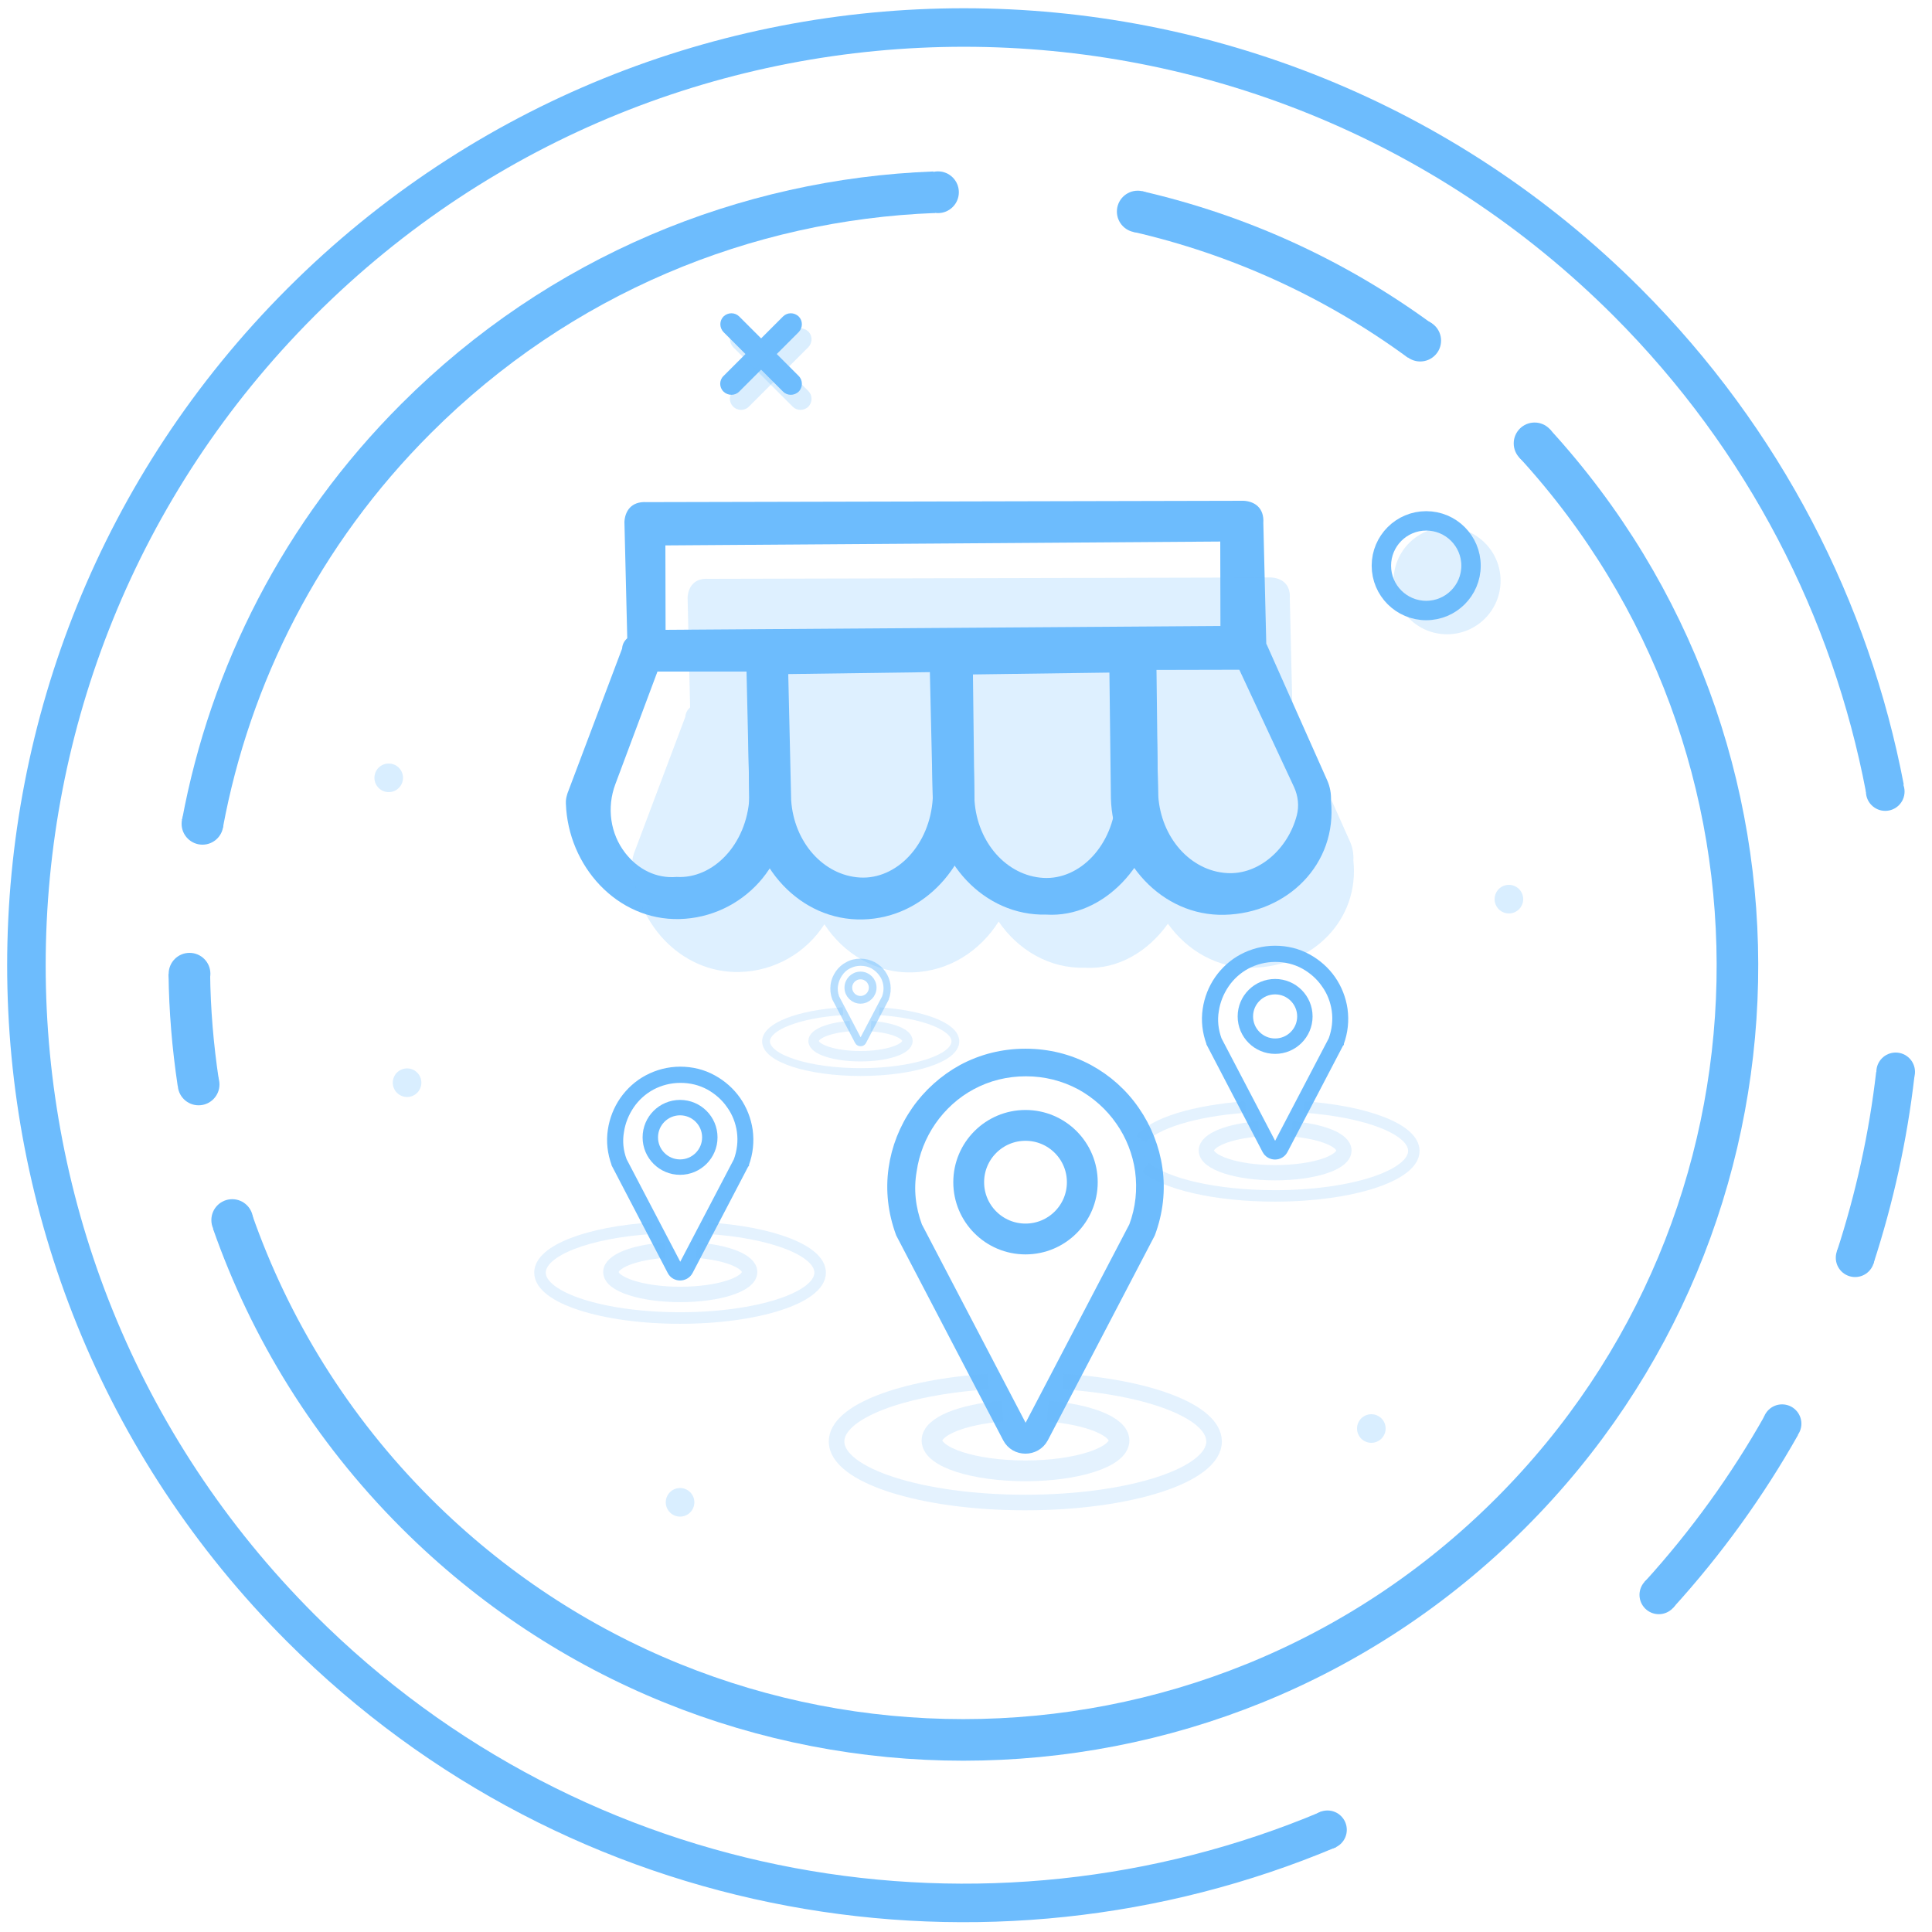 <?xml version="1.0" encoding="utf-8"?>
<!-- Generator: Adobe Illustrator 19.0.0, SVG Export Plug-In . SVG Version: 6.00 Build 0)  -->
<svg version="1.1" id="Layer_1" xmlns="http://www.w3.org/2000/svg" xmlns:xlink="http://www.w3.org/1999/xlink" x="0px" y="0px"
	 viewBox="0 0 1000 1000" style="enable-background:new 0 0 1000 1000;" xml:space="preserve">
<style type="text/css">
	.st0{fill:none;stroke:#6DBCFD;stroke-width:19.941;stroke-miterlimit:10;}
	.st1{fill:#6DBCFD;}
	.st2{fill:none;stroke:#6DBCFD;stroke-width:21.524;stroke-miterlimit:10;}
	.st3{opacity:0.25;fill:#6DBCFD;}
	.st4{fill:none;stroke:#6DBCFD;stroke-width:10.038;stroke-miterlimit:10;}
	.st5{opacity:0.22;fill:#6DBCFD;}
	.st6{opacity:0.26;fill:#6DBCFD;}
	.st7{fill:none;}
	.st8{fill:#3E3B3A;}
	.st9{display:none;opacity:0.22;}
	.st10{display:inline;}
	.st11{fill:#6DBCFD;stroke:#6DBCFD;stroke-width:5.982;stroke-miterlimit:10;}
	.st12{fill:none;stroke:#6DBCFD;stroke-width:15.953;stroke-miterlimit:10;}
	.st13{fill:#6DBCFD;stroke:#6DBCFD;stroke-width:3.988;stroke-miterlimit:10;}
	.st14{fill:none;stroke:#6DBCFD;stroke-width:7.976;stroke-miterlimit:10;}
	.st15{opacity:0.49;}
	.st16{fill:#6DBCFD;stroke:#6DBCFD;stroke-width:1.994;stroke-miterlimit:10;}
	.st17{opacity:0.49;fill:none;stroke:#6DBCFD;stroke-width:3.988;stroke-miterlimit:10;}
	.st18{opacity:0.18;fill:none;stroke:#6DBCFD;stroke-width:7.976;stroke-miterlimit:10;}
	.st19{opacity:0.18;fill:none;stroke:#6DBCFD;stroke-width:5.982;stroke-miterlimit:10;}
	.st20{opacity:0.18;fill:none;stroke:#6DBCFD;stroke-width:10.745;stroke-miterlimit:10;}
	.st21{opacity:0.18;fill:none;stroke:#6DBCFD;stroke-width:8.059;stroke-miterlimit:10;}
	.st22{opacity:0.18;fill:none;stroke:#6DBCFD;stroke-width:7.907;stroke-miterlimit:10;}
	.st23{opacity:0.18;fill:none;stroke:#6DBCFD;stroke-width:5.93;stroke-miterlimit:10;}
	.st24{opacity:0.18;fill:none;stroke:#6DBCFD;stroke-width:5.394;stroke-miterlimit:10;}
	.st25{opacity:0.18;fill:none;stroke:#6DBCFD;stroke-width:4.046;stroke-miterlimit:10;}
	.st26{opacity:0.23;}
</style>
<g id="XMLID_210_">
	<path id="XMLID_233_" class="st0" d="M922,737.8c-17.5,31-38.6,60.4-63.4,87.7"/>
	<path id="XMLID_230_" class="st0" d="M981,556c-3.7,32.2-10.7,64-20.8,95"/>
	<path id="XMLID_229_" class="st0" d="M687.7,946.9c-176.5,74.4-388.1,39.7-531.9-104.1c-189.5-189.5-189.5-496.8,0-686.4
		s496.8-189.5,686.4,0C913.5,227.8,958,315.8,975.6,408"/>
	<circle id="XMLID_225_" class="st1" cx="687.1" cy="947.1" r="10"/>
	<circle id="XMLID_224_" class="st1" cx="858.6" cy="825.5" r="10"/>
	<circle id="XMLID_220_" class="st1" cx="922.4" cy="736.9" r="10"/>
	<circle id="XMLID_216_" class="st1" cx="960.2" cy="651" r="10"/>
	<circle id="XMLID_214_" class="st1" cx="981.2" cy="554.8" r="10"/>
	<circle id="XMLID_212_" class="st1" cx="975.8" cy="409.7" r="10"/>
</g>
<g id="XMLID_168_">
	<path id="XMLID_208_" class="st2" d="M794.3,229.5c144,157.2,139.9,401.4-12.4,553.7c-156.5,156.5-410.1,156.5-566.6,0
		c-44-44-75.6-95.7-94.9-150.8"/>
	<path id="XMLID_206_" class="st2" d="M588.9,109.5c51.7,11.9,101.5,34.2,146.1,66.9"/>
	<path id="XMLID_205_" class="st2" d="M104.8,426.4c14.3-76.9,51.1-150.4,110.6-209.8c74.4-74.4,170.7-113.4,268.1-117.1"/>
	<path id="XMLID_200_" class="st2" d="M98.1,504"/>
	<path id="XMLID_199_" class="st2" d="M102.6,560.4c-2.8-18.7-4.4-37.6-4.6-56.4"/>
	<path id="XMLID_194_" class="st2" d="M102.6,560.4"/>
	<circle id="XMLID_193_" class="st1" cx="102.8" cy="561.3" r="10.8"/>
	<circle id="XMLID_188_" class="st1" cx="120.2" cy="631.5" r="10.8"/>
	<circle id="XMLID_187_" class="st1" cx="98.1" cy="504" r="10.8"/>
	<circle id="XMLID_181_" class="st1" cx="104.8" cy="426.4" r="10.8"/>
	<circle id="XMLID_178_" class="st1" cx="485.5" cy="99.5" r="10.8"/>
	<circle id="XMLID_177_" class="st1" cx="588.9" cy="109.5" r="10.8"/>
	<circle id="XMLID_173_" class="st1" cx="735.1" cy="176.3" r="10.8"/>
	<circle id="XMLID_172_" class="st1" cx="794.3" cy="229.5" r="10.8"/>
</g>
<path id="XMLID_107_" class="st1" d="M374.5,194.6l30.8-30.8c2.2-2.2,5.8-2.2,8.1,0l0,0c2.2,2.2,2.2,5.8,0,8.1l-30.8,30.8
	c-2.2,2.2-5.8,2.2-8.1,0v0C372.2,200.5,372.2,196.8,374.5,194.6z"/>
<path id="XMLID_106_" class="st1" d="M413.4,194.6l-30.8-30.8c-2.2-2.2-5.8-2.2-8.1,0v0c-2.2,2.2-2.2,5.8,0,8.1l30.8,30.8
	c2.2,2.2,5.8,2.2,8.1,0l0,0C415.6,200.5,415.6,196.8,413.4,194.6z"/>
<path id="XMLID_105_" class="st3" d="M379.5,202.4l30.8-30.8c2.2-2.2,5.8-2.2,8.1,0v0c2.2,2.2,2.2,5.8,0,8.1l-30.8,30.8
	c-2.2,2.2-5.8,2.2-8.1,0v0C377.2,208.2,377.2,204.6,379.5,202.4z"/>
<path id="XMLID_104_" class="st3" d="M418.4,202.4l-30.8-30.8c-2.2-2.2-5.8-2.2-8.1,0v0c-2.2,2.2-2.2,5.8,0,8.1l30.8,30.8
	c2.2,2.2,5.8,2.2,8.1,0v0C420.6,208.2,420.6,204.6,418.4,202.4z"/>
<circle id="XMLID_103_" class="st4" cx="738.2" cy="292.8" r="23.2"/>
<circle id="XMLID_101_" class="st5" cx="749" cy="300.6" r="27.7"/>
<circle id="XMLID_109_" class="st6" cx="210.7" cy="560.4" r="7.4"/>
<circle id="XMLID_108_" class="st6" cx="201.2" cy="402.6" r="7.4"/>
<circle id="XMLID_176_" class="st6" cx="709.8" cy="739.4" r="7.4"/>
<circle id="XMLID_111_" class="st6" cx="352" cy="777.6" r="7.4"/>
<circle id="XMLID_110_" class="st6" cx="781" cy="465.4" r="7.4"/>
<g id="XMLID_164_">
	<g id="XMLID_217_">
		<g id="XMLID_263_">
			<path id="XMLID_160_" class="st7" d="M335.4,339.1l306.3,2l39.2,70.1c0,0-27.1,90.6-93.5,21.6c0,0-18.1,31.5-48,32.4
				c-29.9,0.9-46.5-38-46.5-38s-18.5,36.9-48.2,35.1c-27-1.6-49.1-40.9-49.1-40.9s-16.4,47.8-48.7,43.2
				c-32.3-4.6-45.9-48.8-45.9-48.8L335.4,339.1z"/>
		</g>
		<g id="XMLID_261_">
			
				<rect id="XMLID_159_" x="337.2" y="274.8" transform="matrix(-1 4.841110e-03 -4.841110e-03 -1 979.113 612.209)" class="st7" width="303.2" height="65"/>
		</g>
		<g id="XMLID_259_">
			<path id="XMLID_158_" class="st7" d="M346.9,464.6c32.3,4.6,48.7-43.2,48.7-43.2s22.1,39.3,49.1,40.9c27,1.6,48.2-35.1,48.2-35.1
				s16.5,41.7,46.5,38c29.9-0.9,48-32.4,48-32.4c58.6,63.1,87-3,90.5-16.3l-379.7,1.8C301,415.7,314.6,459.9,346.9,464.6z"/>
		</g>
		<g id="XMLID_234_">
			<g id="XMLID_253_">
				<g id="XMLID_254_">
					<g id="XMLID_255_">
						<path id="XMLID_256_" class="st1" d="M351.7,475.7c-32.4,0.8-57.7-27.5-58.8-59.8c0-0.4,0-0.9,0-1.3l0,0
							c0.1-1.4,0.4-2.7,0.8-3.9l28.3-75c0.3-5.4,5.9-7.8,8.6-7.6l65.2-1.5c5.4,0.3,10.6,3.3,10.2,11.5l0.9,76
							C410.3,446.6,384.3,474.9,351.7,475.7z M323.7,441.6c6.5,8.3,15.9,13.2,26.5,12.3c18.9,1.1,36.3-16.8,37.7-41.1l-1.5-65.2
							l-46.1,0l-21.8,58.3C314,417.9,315.8,431.5,323.7,441.6z"/>
					</g>
				</g>
			</g>
			<g id="XMLID_247_">
				<g id="XMLID_248_">
					<g id="XMLID_249_">
						<path id="XMLID_250_" class="st1" d="M446.6,475.9c-32.6,0.8-58-27.9-58.8-60.4l-0.9-76c0.3-5.4,3.3-10.6,11.5-10.2l94.9,0.2
							c5.4,0.3,10.6,3.3,10.2,11.5l0.9,76C502.5,446.7,479.1,475.1,446.6,475.9z M408,348.9l1.5,65.2c1.4,21.8,16.7,39,35.6,40.1
							c18.9,1.1,36.3-16.8,37.7-41.1l-1.5-65.2L408,348.9z"/>
					</g>
				</g>
			</g>
			<g id="XMLID_241_">
				<g id="XMLID_242_">
					<g id="XMLID_243_">
						<path id="XMLID_244_" class="st1" d="M541.6,473.4c-32.6,0.8-58-27.9-58.8-60.4l-0.9-76c0.3-5.4,3.3-10.6,11.5-10.2l94.9,0.2
							c5.4,0.3,10.6,3.3,10.2,11.5l0.9,76C597.4,446.9,571.3,475.2,541.6,473.4z M502.9,349.1l1.5,65.2c1.4,21.8,16.7,39,35.6,40.1
							c18.9,1.1,36.3-16.8,37.7-41.1l-1.5-65.2L502.9,349.1z"/>
					</g>
				</g>
			</g>
			<g id="XMLID_235_">
				<g id="XMLID_236_">
					<g id="XMLID_237_">
						<path id="XMLID_238_" class="st1" d="M633.8,473.5c-32.6,0.8-58-27.9-58.8-60.4l-0.9-76c0.3-5.4,3.3-10.6,11.5-10.2l59.6,0.8
							c5.4,0.3,7.9,3.2,10.5,6l31.3,70.3c1.4,3.2,2.1,6.8,1.9,10.4l0,0C692.3,447.2,666.4,472.7,633.8,473.5z M598,346.6l1.5,65.2
							c1.4,21.8,16.7,39,35.6,40.1c16.3,1,31.5-12.3,36.1-29.8c1.3-4.9,0.7-10.1-1.4-14.7l-28.4-60.9L598,346.6z"/>
					</g>
				</g>
			</g>
		</g>
		<g id="XMLID_231_">
			<g id="XMLID_232_">
				<path id="XMLID_149_" class="st8" d="M304.9,304.8"/>
			</g>
		</g>
		<g id="XMLID_226_">
			<g id="XMLID_227_">
				<path id="XMLID_228_" class="st1" d="M644,346.6l-309,0.7c-5.4-0.3-10.7-3.4-10.2-11.5l-1.6-65.7c0.3-5.4,3.4-10.7,11.5-10.2
					l309-0.7c5.4,0.3,10.7,3.4,10.2,11.5l1.6,65.7C652.5,341.6,649.6,344.2,644,346.6z M344.5,326l287.2-2l-0.1-43.7l-287.2,2
					L344.5,326z"/>
			</g>
		</g>
	</g>
	<g id="XMLID_165_" class="st9">
		<g id="XMLID_215_" class="st10">
			
				<rect id="XMLID_143_" x="-411.5" y="-300.5" transform="matrix(-1 4.841110e-03 -4.841110e-03 -1 -703.892 -519.74)" class="st7" width="120.3" height="79.5"/>
		</g>
		<g id="XMLID_213_" class="st10">
			
				<rect id="XMLID_142_" x="-370.3" y="-274.7" transform="matrix(-1 4.841110e-03 -4.841110e-03 -1 -702.01 -494.986)" class="st7" width="39.7" height="52.6"/>
		</g>
		<g id="XMLID_211_" class="st10">
			<path id="XMLID_141_" class="st7" d="M-412.4-335.3l121.6,0.8l15.6,27.8c0,0-10.7,35.9-37.1,8.6c0,0-7.2,12.5-19.1,12.9
				c-11.9,0.4-18.5-15.1-18.5-15.1s-7.3,14.6-19.1,13.9c-10.7-0.6-19.5-16.2-19.5-16.2s-6.5,19-19.3,17.1
				c-12.8-1.8-18.2-19.4-18.2-19.4L-412.4-335.3z"/>
		</g>
		<g id="XMLID_209_" class="st10">
			
				<rect id="XMLID_140_" x="-411.7" y="-360.8" transform="matrix(-1 4.841110e-03 -4.841110e-03 -1 -704.684 -694.11)" class="st7" width="120.3" height="25.8"/>
		</g>
		<g id="XMLID_207_" class="st10">
			<path id="XMLID_139_" class="st7" d="M-407.8-285.5c12.8,1.8,19.3-17.1,19.3-17.1s8.8,15.6,19.5,16.2s19.1-13.9,19.1-13.9
				s6.5,16.5,18.5,15.1c11.9-0.4,19.1-12.9,19.1-12.9c23.3,25.1,34.5-1.2,35.9-6.5l-150.7,0.7C-426-304.9-420.6-287.3-407.8-285.5z"
				/>
		</g>
		<g id="XMLID_179_" class="st10">
			<g id="XMLID_180_">
				<path id="XMLID_130_" class="st8" d="M-425.6-347.9"/>
			</g>
		</g>
	</g>
</g>
<g id="XMLID_133_">
	<path id="XMLID_134_" class="st11" d="M521.9,744.1l-55.2-105.7l-0.1-0.2c-4-10.9-5.3-22.1-3.7-33.3c1.5-10.6,5.5-20.8,11.7-29.7
		c6.1-8.8,14.4-16.2,23.7-21.3c10-5.4,21-8.1,32.5-8.1s22.5,2.7,32.5,8.1c9.4,5.1,17.6,12.4,23.7,21.3c6.1,8.8,10.2,19.1,11.7,29.7
		c1.6,11.3,0.3,22.5-3.7,33.3l-0.1,0.2l-0.1,0.2l-55.1,105.5C535.9,751.2,525.6,751.2,521.9,744.1z M474.4,634.9l53.8,102.9
		c1.1,2.1,4.2,2.1,5.3,0l53.8-102.9c3.5-9.4,4.5-19.2,3.2-29c-1.3-9.3-4.8-18.3-10.2-26c-5.4-7.8-12.6-14.2-20.8-18.7
		c-8.8-4.7-18.4-7.1-28.5-7.1h0c-10.2,0-19.8,2.4-28.5,7.1c-8.2,4.4-15.4,10.9-20.8,18.7s-8.9,16.8-10.2,26
		C469.8,615.7,470.9,625.4,474.4,634.9z"/>
</g>
<circle id="XMLID_132_" class="st12" cx="530.8" cy="611.9" r="29.4"/>
<g id="XMLID_138_">
	<path id="XMLID_144_" class="st13" d="M347.4,658l-28.9-55.4l0-0.1c-2.1-5.7-2.8-11.6-1.9-17.5c0.8-5.5,2.9-10.9,6.1-15.5
		c3.2-4.6,7.5-8.5,12.4-11.1c5.2-2.8,11-4.3,17-4.3s11.8,1.4,17,4.3c4.9,2.7,9.2,6.5,12.4,11.1c3.2,4.6,5.3,10,6.1,15.5
		c0.8,5.9,0.2,11.8-1.9,17.5l0,0.1l-0.1,0.1L356.7,658C354.7,661.7,349.3,661.7,347.4,658z M322.5,600.8l28.2,53.9
		c0.6,1.1,2.2,1.1,2.8,0l28.2-53.9c1.8-5,2.4-10.1,1.7-15.2c-0.7-4.9-2.5-9.6-5.4-13.6c-2.8-4.1-6.6-7.4-10.9-9.8
		c-4.6-2.5-9.6-3.7-14.9-3.7h0c-5.3,0-10.4,1.3-14.9,3.7c-4.3,2.3-8.1,5.7-10.9,9.8c-2.8,4.1-4.7,8.8-5.4,13.6
		C320.1,590.7,320.6,595.8,322.5,600.8z"/>
</g>
<circle id="XMLID_137_" class="st14" cx="352" cy="588.7" r="15.4"/>
<g id="XMLID_162_">
	<path id="XMLID_163_" class="st13" d="M655.3,595.4L626.4,540l0-0.1c-2.1-5.7-2.8-11.6-1.9-17.5c0.8-5.5,2.9-10.9,6.1-15.5
		c3.2-4.6,7.5-8.5,12.4-11.1c5.2-2.8,11-4.3,17-4.3s11.8,1.4,17,4.3c4.9,2.7,9.2,6.5,12.4,11.1c3.2,4.6,5.3,10,6.1,15.5
		c0.8,5.9,0.2,11.8-1.9,17.5l0,0.1l-0.1,0.1l-28.9,55.3C662.6,599.1,657.3,599.1,655.3,595.4z M630.4,538.2l28.2,53.9
		c0.6,1.1,2.2,1.1,2.8,0l28.2-53.9c1.8-5,2.4-10.1,1.7-15.2c-0.7-4.9-2.5-9.6-5.4-13.6c-2.8-4.1-6.6-7.4-10.9-9.8
		c-4.6-2.5-9.6-3.7-14.9-3.7h0c-5.3,0-10.4,1.3-14.9,3.7c-4.3,2.3-8.1,5.7-10.9,9.8s-4.7,8.8-5.4,13.6
		C628,528.1,628.6,533.2,630.4,538.2z"/>
</g>
<circle id="XMLID_161_" class="st14" cx="660" cy="526.1" r="15.4"/>
<g id="XMLID_170_" class="st15">
	<path id="XMLID_171_" class="st16" d="M443.5,539.4l-11.8-22.5l0-0.1c-0.9-2.3-1.1-4.7-0.8-7.1c0.3-2.3,1.2-4.4,2.5-6.3
		c1.3-1.9,3.1-3.5,5.1-4.5c2.1-1.2,4.5-1.7,6.9-1.7s4.8,0.6,6.9,1.7c2,1.1,3.8,2.6,5.1,4.5c1.3,1.9,2.2,4.1,2.5,6.3
		c0.3,2.4,0.1,4.8-0.8,7.1l0,0.1l0,0.1l-11.8,22.5C446.5,540.9,444.3,540.9,443.5,539.4z M433.4,516.1l11.5,21.9
		c0.2,0.5,0.9,0.5,1.1,0l11.5-21.9c0.7-2,1-4.1,0.7-6.2c-0.3-2-1-3.9-2.2-5.5c-1.2-1.7-2.7-3-4.4-4c-1.9-1-3.9-1.5-6.1-1.5h0
		c-2.2,0-4.2,0.5-6.1,1.5c-1.8,0.9-3.3,2.3-4.4,4c-1.2,1.7-1.9,3.6-2.2,5.5C432.4,512,432.7,514.1,433.4,516.1z"/>
</g>
<circle id="XMLID_169_" class="st17" cx="445.4" cy="511.2" r="6.3"/>
<path id="XMLID_131_" class="st18" d="M360.5,647.1c15.8,1.2,27.5,5.8,27.5,11.3c0,6.4-16.1,11.6-35.9,11.6
	c-19.8,0-35.9-5.2-35.9-11.6c0-5.5,11.9-10.2,27.9-11.3"/>
<path id="XMLID_182_" class="st19" d="M366.2,635.7c33.3,2.1,58.3,11.6,58.3,23c0,13-32.5,23.5-72.5,23.5s-72.5-10.5-72.5-23.5
	c0-11.4,25-20.9,58.3-23"/>
<path id="XMLID_184_" class="st20" d="M542.3,730.4c21.2,1.7,36.9,7.9,36.9,15.2c0,8.6-21.7,15.7-48.4,15.7
	c-26.7,0-48.4-7-48.4-15.7c0-7.3,15.5-13.5,36.4-15.2"/>
<path id="XMLID_183_" class="st21" d="M550.3,715.1c44.6,2.9,78.1,15.7,78.1,31c0,17.5-43.7,31.6-97.7,31.6
	c-53.9,0-97.7-14.1-97.7-31.6c0-15.3,33.8-28.1,78.5-31"/>
<path id="XMLID_186_" class="st22" d="M668.7,584.3c15.5,1.3,26.9,5.8,26.9,11.2c0,6.4-15.9,11.5-35.6,11.5s-35.6-5.2-35.6-11.5
	c0-5.4,11.6-10,27.2-11.2"/>
<path id="XMLID_100_" class="st23" d="M590.5,589.7c6.9-8.4,27.9-14.8,54.2-16.7"/>
<path id="XMLID_185_" class="st23" d="M675.1,573c32.4,2.3,56.7,11.6,56.7,22.7c0,12.8-32.2,23.3-71.9,23.3
	c-30.5,0-56.5-6.1-67-14.8"/>
<path id="XMLID_190_" class="st24" d="M450.8,531.1c10.8,0.8,18.9,3.9,18.9,7.7c0,4.3-10.9,7.9-24.3,7.9s-24.3-3.5-24.3-7.9
	c0-3.7,8.1-6.9,18.9-7.7"/>
<path id="XMLID_102_" class="st25" d="M455.1,523.4c22.5,1.5,39.4,7.9,39.4,15.6c0,8.8-21.9,15.9-49,15.9c-27.1,0-49-7.1-49-15.9
	c0-7.7,17.1-14.2,39.8-15.6"/>
<g id="XMLID_286_" class="st26">
	<path id="XMLID_288_" class="st1" d="M700.5,445.3c0.2-3.3-0.4-6.7-1.8-9.8l-29.5-66.2c-0.1-0.1-0.1-0.2-0.2-0.2l-1.4-59.3
		c0.5-7.7-4.5-10.6-9.7-10.9l-291.1,0.7c-7.7-0.5-10.6,4.5-10.9,9.7l1.3,56.8c-1.3,1.2-2.3,2.8-2.5,5l-26.6,70.7
		c-0.4,1.2-0.7,2.4-0.8,3.7c0,0.4,0,0.8,0,1.3c1,30.4,24.9,57,55.4,56.3c18.5-0.4,34.7-10.2,44-24.7c9.9,15.1,26.4,25.4,45.4,24.9
		c19.4-0.5,35.3-11.3,44.8-26.3c10,14.6,26.1,24.4,44.7,23.9c17,1,32.7-8.4,42.9-22.8c10,14,25.8,23.3,44,22.8
		C679.4,500.2,703.8,476.1,700.5,445.3z"/>
</g>
</svg>
